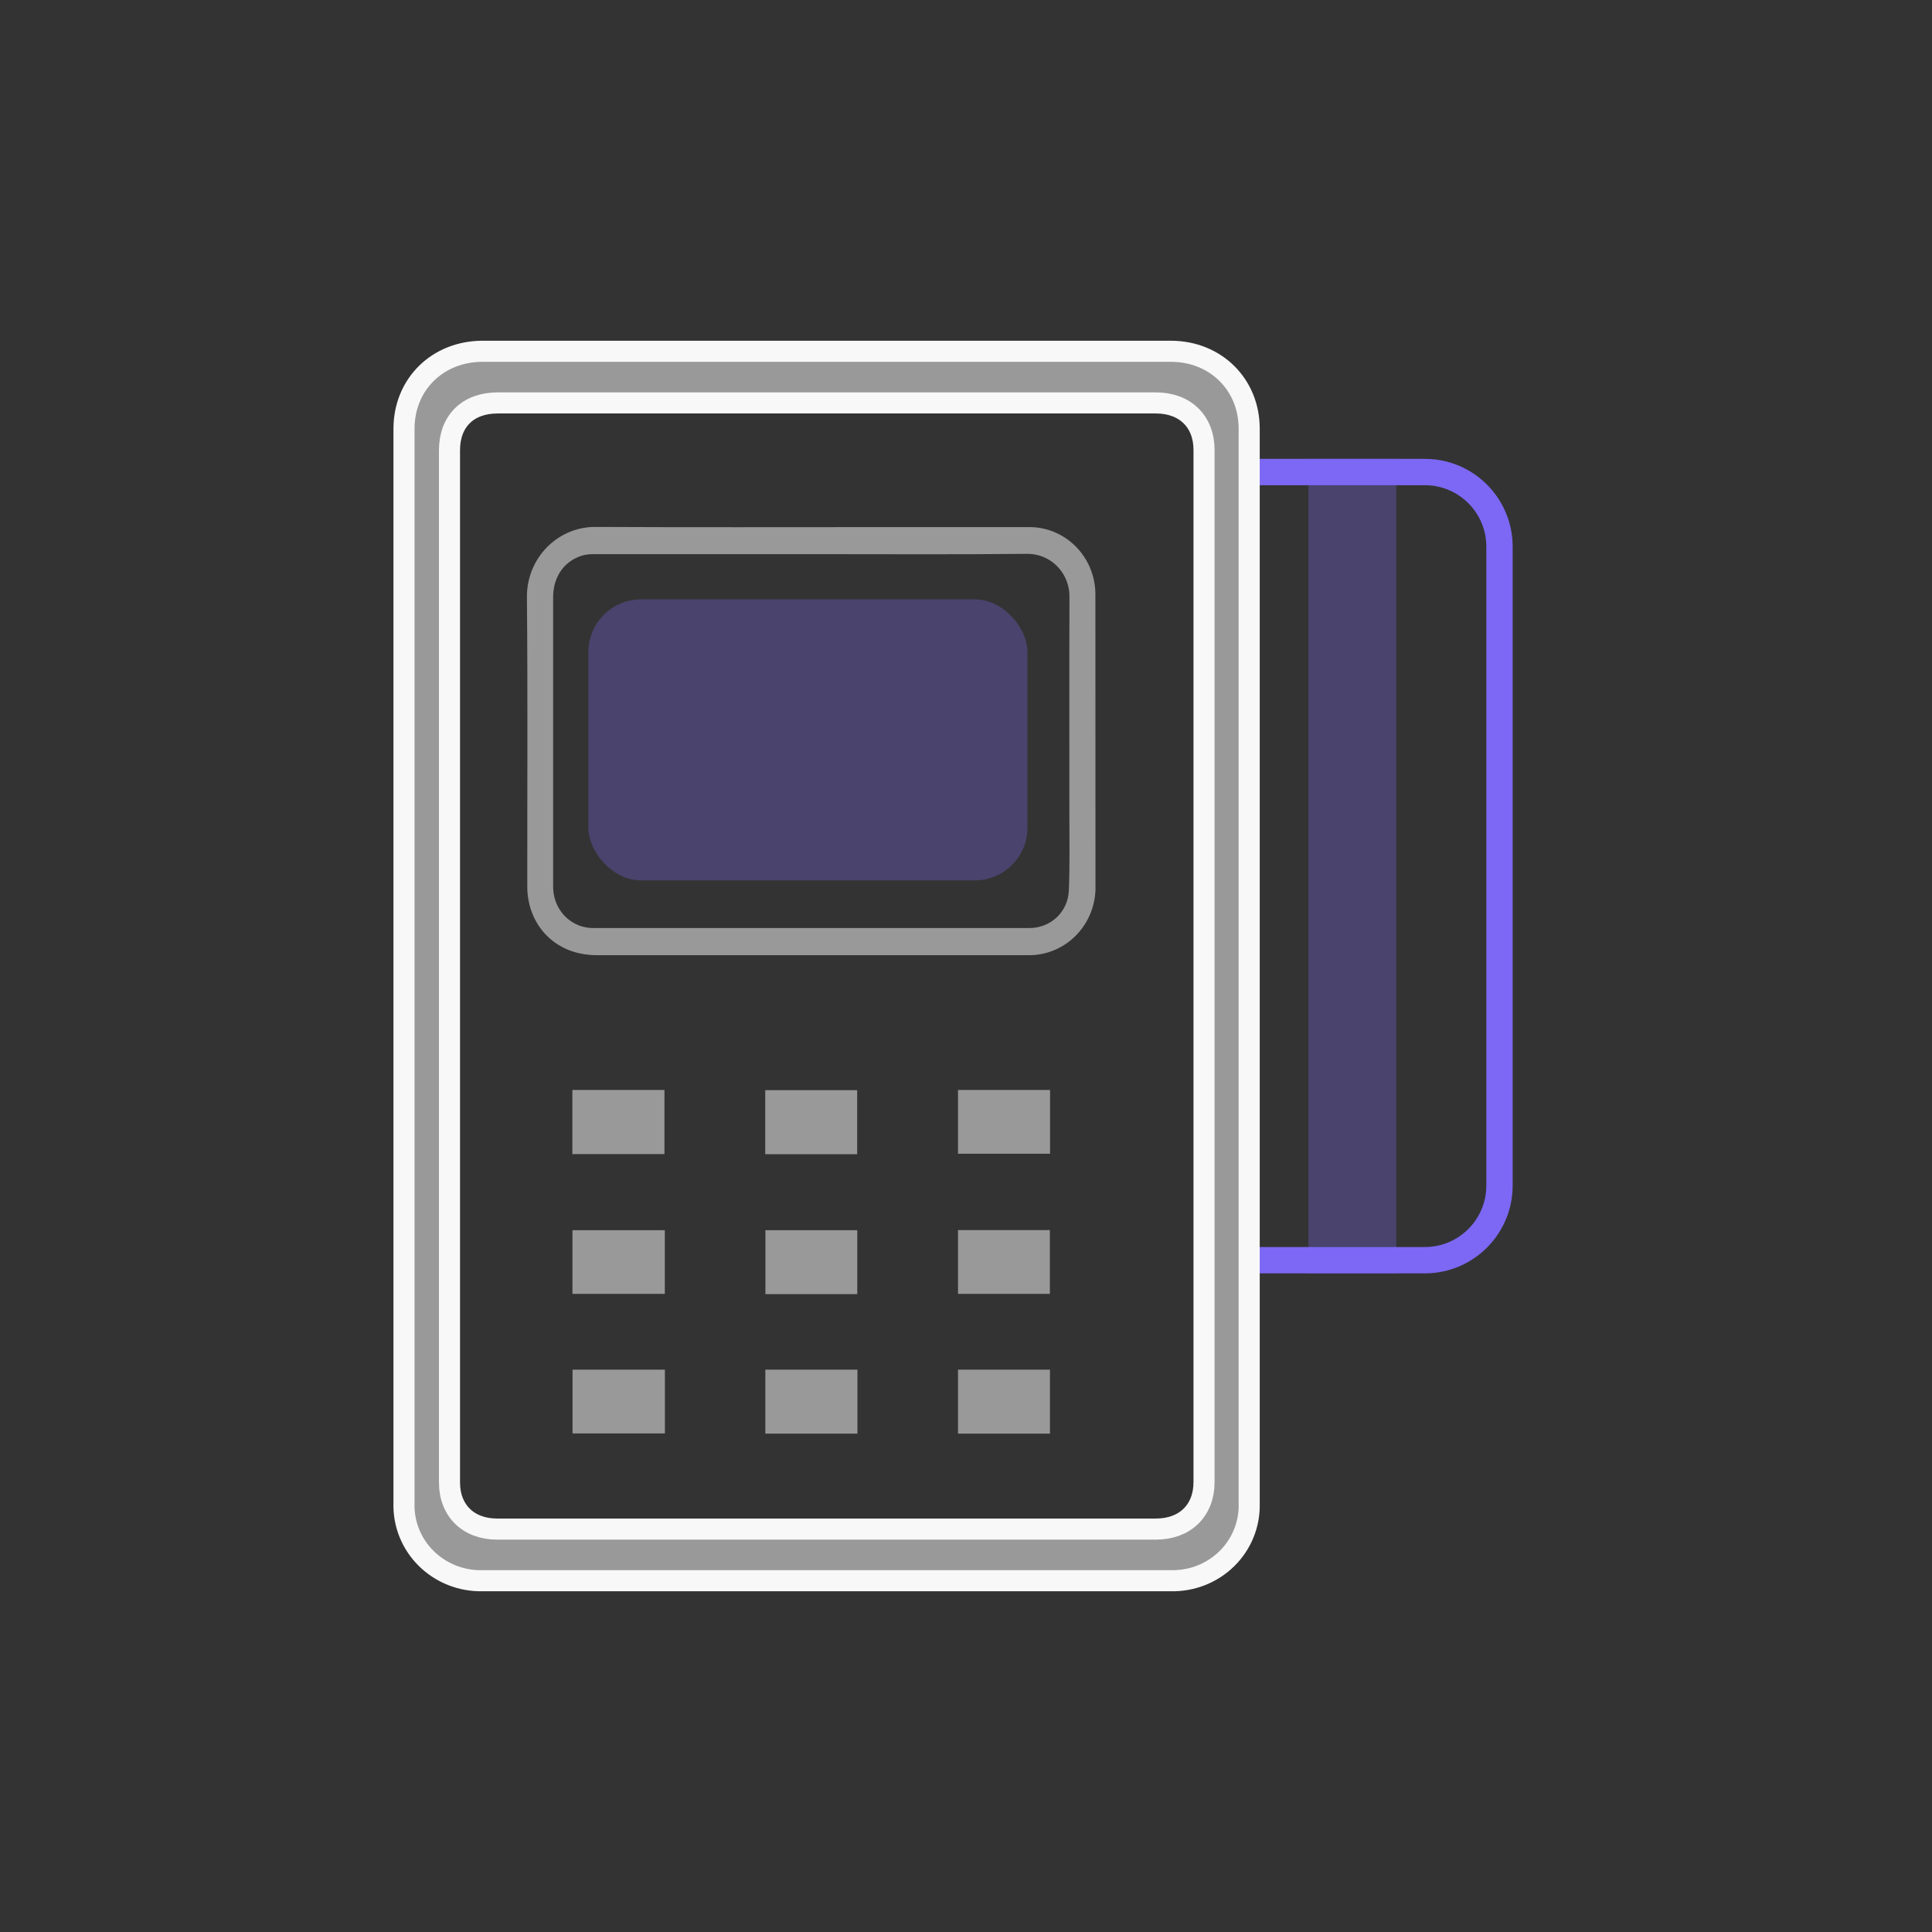 <?xml version="1.0" encoding="UTF-8"?>
<svg width="110px" height="110px" viewBox="0 0 110 110" version="1.1" xmlns="http://www.w3.org/2000/svg" xmlns:xlink="http://www.w3.org/1999/xlink">
    <rect x="0" y="0" width="110" height="110" fill="#333333" stroke="none"/>
    <!-- Generator: Sketch 49.1 (51147) - http://www.bohemiancoding.com/sketch -->
    <title>icon_jiezhang copy 3</title>
    <desc>Created with Sketch.</desc>
    <defs></defs>
    <g id="icon_jiezhang-copy-3" stroke="none" stroke-width="1" fill="none" fill-rule="evenodd">
        <g id="06" transform="translate(23, 20)">
            <g id="Group-3" transform="translate(10.5, 6.125)">
                <rect id="Rectangle-3" fill-opacity="0.3" fill="#7C68F4" x="41" y="0" width="5" height="46.375"></rect>
                <path d="M35.75,0.75 L35.75,45.625 L47.625,45.625 C49.972,45.625 51.875,43.722 51.875,41.375 L51.875,5 C51.875,2.653 49.972,0.75 47.625,0.75 L35.75,0.75 Z" id="Combined-Shape" stroke="#7C68F4" stroke-width="1.5"></path>
                <rect id="Rectangle-8" fill-opacity="0.3" fill="#7C68F4" x="0" y="8" width="25" height="16" rx="3"></rect>
            </g>
            <path d="M48.123,6.276 L48.123,51.945 L48.123,65.605 C48.156,66.778 47.697,67.913 46.853,68.744 C46.009,69.575 44.854,70.028 43.659,69.999 L4.476,69.999 C3.277,70.028 2.118,69.572 1.272,68.737 C0.425,67.903 -0.034,66.763 0.002,65.585 L0.002,4.414 C0.002,1.883 1.914,0 4.482,0 L43.664,0 C46.211,0 48.123,1.893 48.123,4.403 L48.123,6.276 Z M2.592,34.969 L2.592,64.399 C2.592,66.006 3.664,67.059 5.301,67.059 L42.818,67.059 C44.471,67.059 45.553,66.006 45.553,64.378 L45.553,5.617 C45.553,3.994 44.471,2.941 42.813,2.941 L5.332,2.941 C3.643,2.941 2.592,3.978 2.592,5.637 L2.592,34.969 Z" id="Shape" stroke="#F8F8F8" stroke-width="1.2" fill="#999999" fill-rule="nonzero"></path>
            <path d="M23.206,34.383 L10.959,34.383 C9.08,34.383 7.598,33.27 7.146,31.511 C7.062,31.173 7.019,30.825 7.021,30.475 C7.016,24.994 7.051,19.513 7.001,14.031 C6.982,12.952 7.397,11.911 8.148,11.15 C8.899,10.39 9.921,9.975 10.979,10.001 C16.359,10.027 21.735,10.011 27.115,10.011 L35.504,10.011 C36.534,9.982 37.53,10.385 38.261,11.126 C38.991,11.868 39.391,12.883 39.367,13.934 L39.372,30.373 C39.413,31.447 39.014,32.49 38.27,33.251 C37.527,34.012 36.506,34.422 35.454,34.383 L23.206,34.383 Z M23.171,11.55 L10.889,11.55 C10.678,11.544 10.468,11.561 10.261,11.601 C9.176,11.873 8.493,12.791 8.493,14.001 L8.493,30.373 L8.498,30.645 C8.578,31.891 9.553,32.839 10.778,32.839 L35.604,32.839 C36.81,32.839 37.8,31.942 37.855,30.706 C37.915,29.281 37.885,27.855 37.885,26.43 C37.89,22.297 37.875,18.169 37.89,14.037 C37.911,13.368 37.661,12.721 37.199,12.247 C36.737,11.774 36.103,11.516 35.449,11.534 C31.36,11.575 27.265,11.55 23.171,11.55 Z M9.588,45.709 L9.588,42.058 L14.832,42.058 L14.832,45.709 L9.588,45.709 Z M20.569,45.714 L20.569,42.069 L25.804,42.069 L25.804,45.714 L20.569,45.714 Z M31.545,45.689 L31.545,42.058 L36.785,42.058 L36.785,45.689 L31.545,45.689 Z M14.852,53.667 L9.593,53.667 L9.593,50.042 L14.852,50.042 L14.852,53.667 Z M25.809,53.682 L20.579,53.682 L20.579,50.042 L25.809,50.042 L25.809,53.682 Z M14.857,57.984 L14.857,61.615 L9.598,61.615 L9.598,57.984 L14.857,57.984 Z M20.574,57.984 L25.819,57.984 L25.819,61.625 L20.574,61.625 L20.574,57.984 Z M36.775,53.667 L31.545,53.667 L31.545,50.037 L36.775,50.037 L36.775,53.667 Z M31.545,57.984 L36.78,57.984 L36.78,61.625 L31.545,61.625 L31.545,57.984 Z" id="Shape" fill="#999999" fill-rule="nonzero"></path>
        </g>
    </g>
</svg>